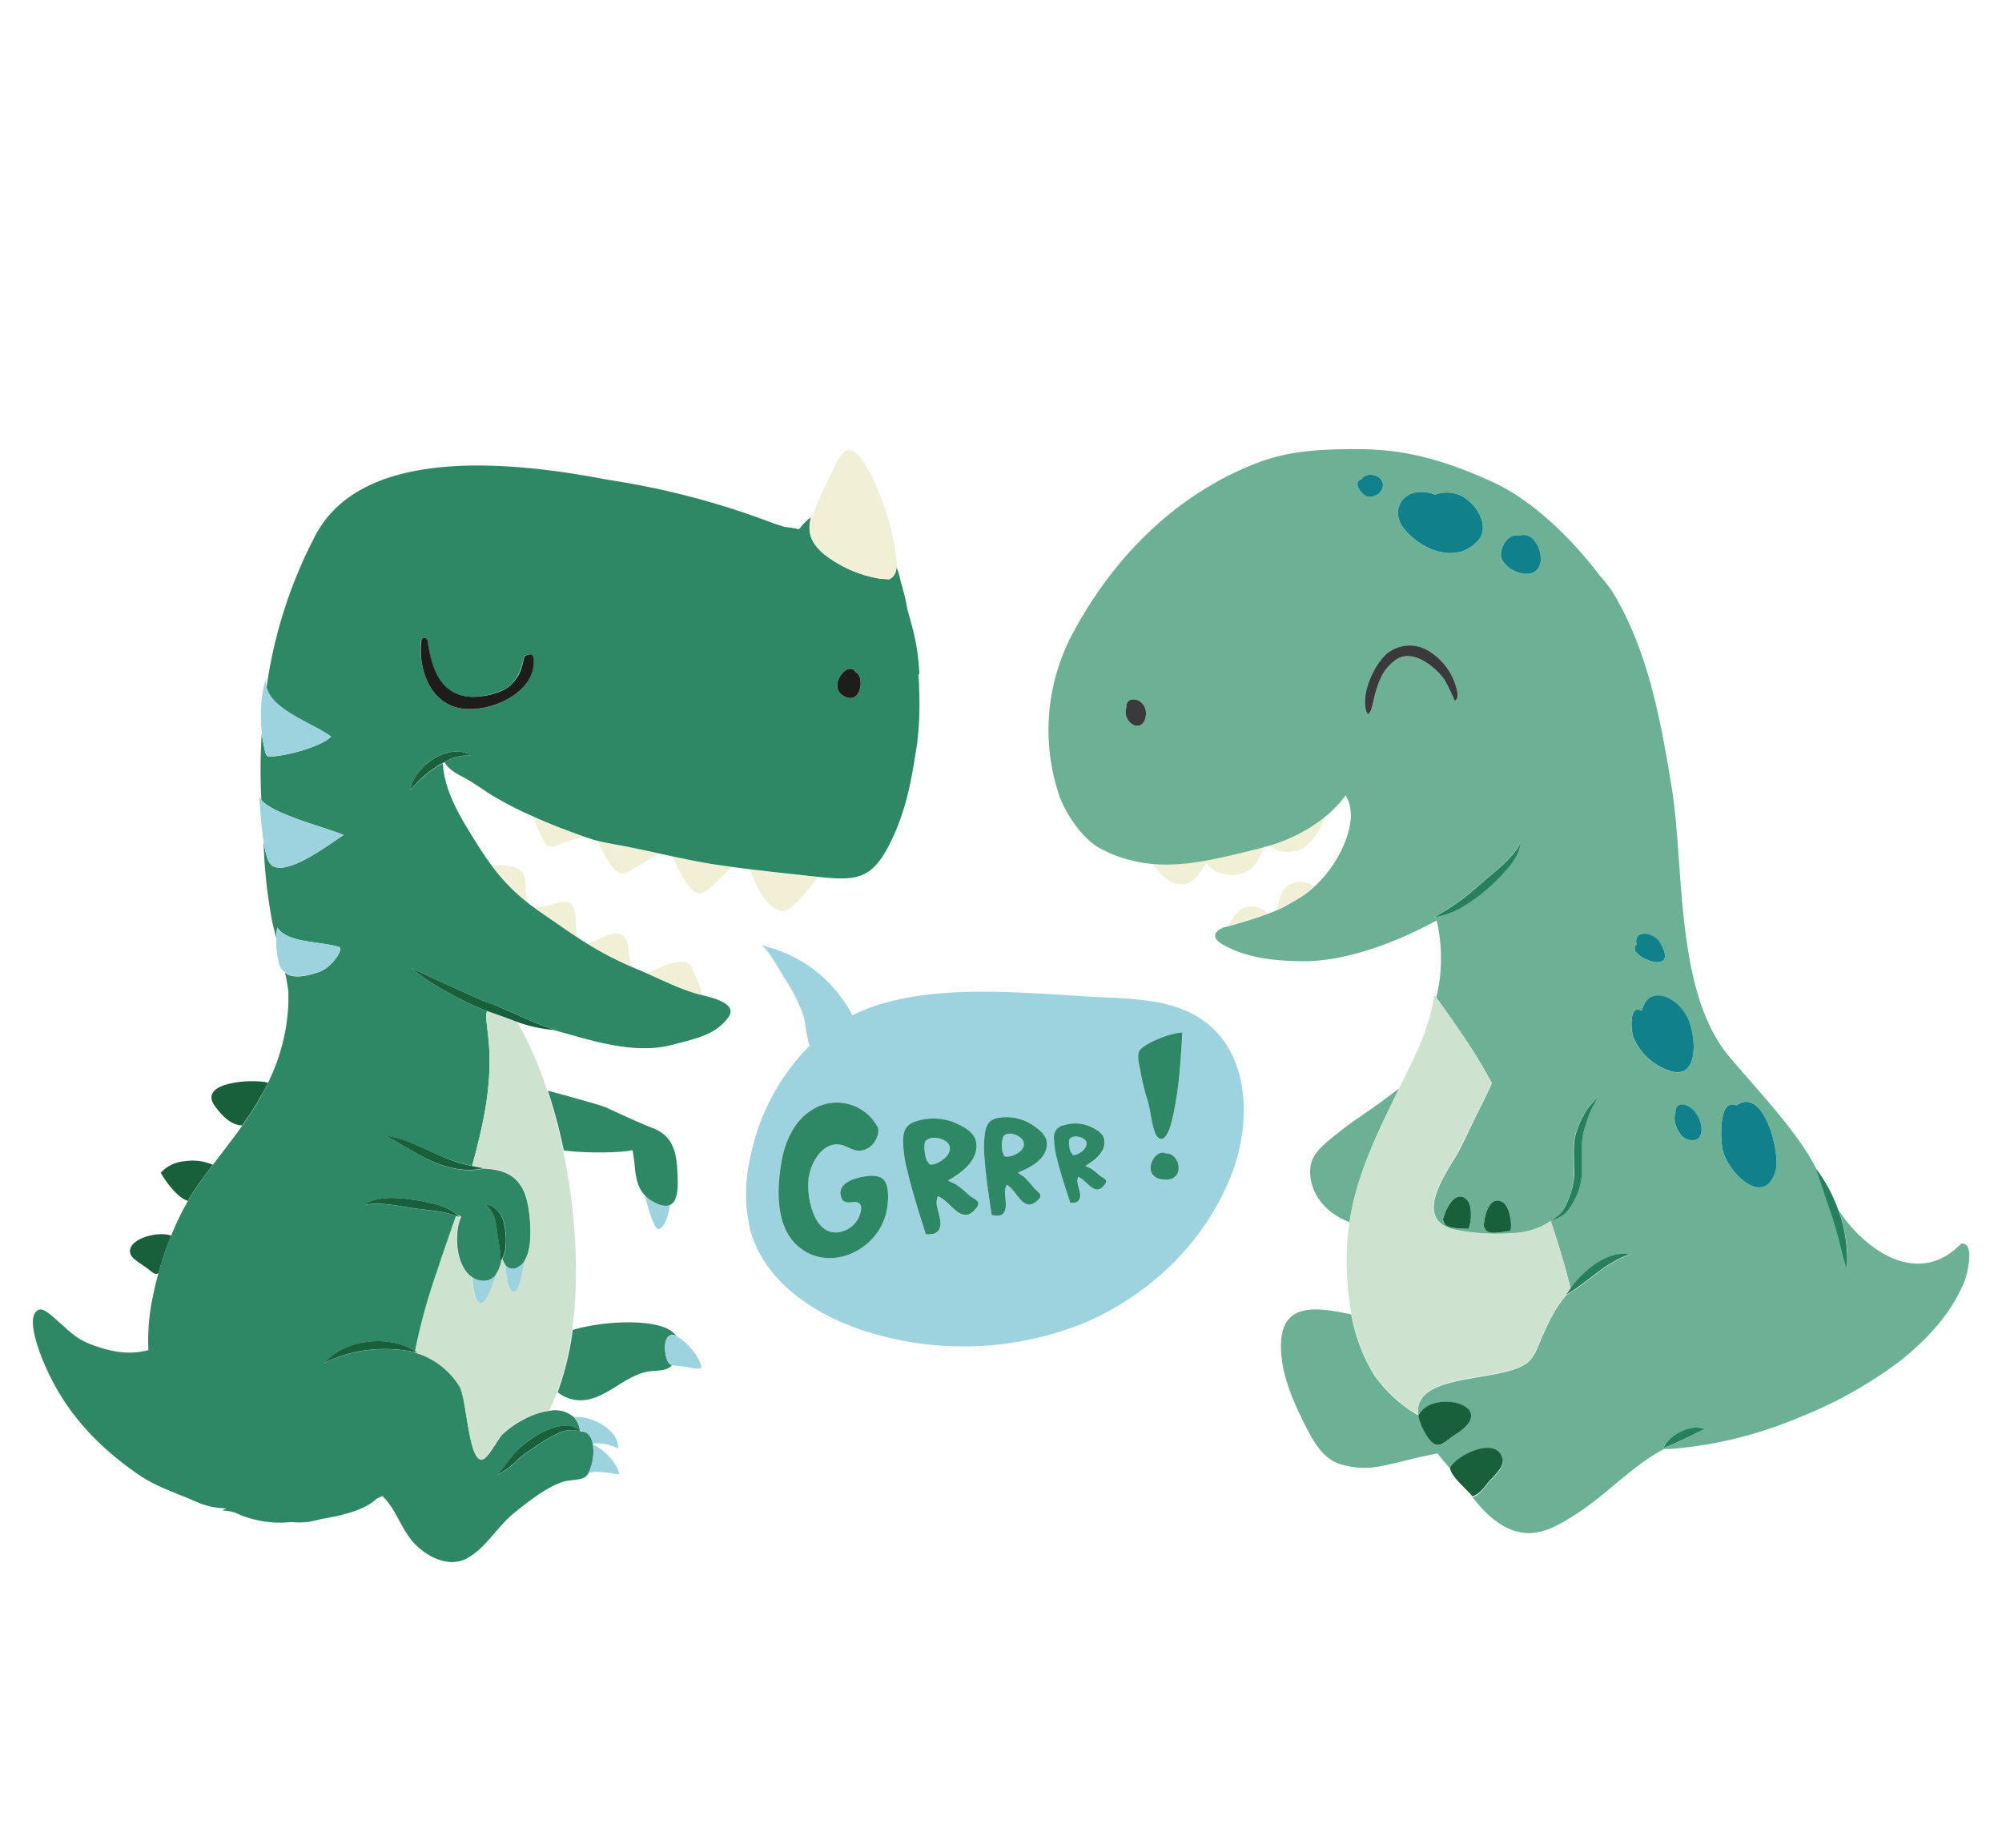 <svg id="dinosaures" xmlns="http://www.w3.org/2000/svg" viewBox="0 0 368.5 340.16"><defs><style>.cls-1{fill:none;}.cls-2{fill:#f1efd6;}.cls-3{fill:#6cb196;}.cls-4{fill:#3a393b;}.cls-5{fill:#26805d;}.cls-6{fill:#cee3cf;}.cls-7{fill:#185f3c;}.cls-8{fill:#10808b;}.cls-9{fill:#2f8865;}.cls-10{fill:#9cd3df;}.cls-11{fill:#1d1e1c;}</style></defs><g id="cadre"><rect class="cls-1" width="368.5" height="340.16"/></g><path class="cls-2" d="M228.77,167.21a5.81,5.81,0,0,0-2.49,3.18c2.38-.68,4.72-1.35,7-2.22A3.86,3.86,0,0,0,228.77,167.21Z"/><path class="cls-2" d="M239.21,165.21a16,16,0,0,0,2.62-2,4,4,0,0,0-5,0c-1.16.95-1.48,2.72-1.69,4.21l.26-.11C236.35,166.92,238.33,165.74,239.21,165.21Z"/><path class="cls-2" d="M212.18,159c1.26,1.75,2.95,3.65,4.93,3.8,2.68.21,3.73-2.32,5.06-3.92.8,1.66,3.48,2.31,5.14,2.21a5.26,5.26,0,0,0,3.75-2c.77-.88,1-2.19,1.6-3.17-.45.12-.9.26-1.36.37C224.71,157.83,218.48,159.52,212.18,159Z"/><path class="cls-2" d="M240.2,155.94a11.52,11.52,0,0,0,3.71-5.7,30.05,30.05,0,0,1-10.3,5.35C235.17,157.28,238.51,157.11,240.2,155.94Z"/><path class="cls-3" d="M262.18,190.34c.36-1,.68-2,1-3.09C262.81,188.28,262.48,189.3,262.18,190.34Z"/><path class="cls-3" d="M361,228.92c-7.76,8.12-17.6,1.44-22.58-6.14.14.39.3.78.43,1.18a26.66,26.66,0,0,1,1,4.82,26,26,0,0,1,.12,4.91c-.5-1.57-.88-3.14-1.28-4.69s-.82-3.08-1.29-4.6-1-3-1.52-4.53-1-3-1.48-4.58c-.67-1.26-1.36-2.5-2.15-3.69-4-6-9.16-11.42-13.83-16.93-10.21-12-8.31-35-10.74-49.85-2-12.27-4.41-25.5-11.09-36.21A32.57,32.57,0,0,0,294.5,106c-5.06-6.65-12.27-13.93-20.05-17.41-8.14-3.65-15.22-5.85-24.21-5.91-6.88,0-12.92.17-19.38,2.74-15.05,6-26.4,17.76-33.8,31.92a37.79,37.79,0,0,0-2.13,29c1.14,3.39,4.37,8.16,7.58,9.85a24.93,24.93,0,0,0,9.67,2.86c6.3.56,12.53-1.13,19.12-2.73.46-.11.91-.25,1.36-.37s.64-.17,1-.27a30.05,30.05,0,0,0,10.3-5.35,22.26,22.26,0,0,0,3.8-4c-.1.18.42,1,.49,1.26a10.77,10.77,0,0,1,.38,1.86c.31,3.84-2.42,9.91-6.75,13.82a16,16,0,0,1-2.62,2c-.88.53-2.86,1.71-3.79,2.11l-.26.11c-.62.26-1.24.51-1.85.74-2.31.87-4.65,1.54-7,2.22l-.56.16a3.1,3.1,0,0,0-1.92,1c-.77,1.2.73,2,1.59,2.5,4.24,2.26,9.19,2.77,13.94,2.84,6.3.11,13-1.94,18.74-4.43,2.13-.92,4.23-1.95,6.29-3.07a30.59,30.59,0,0,1,.27,12.64c-.1.51-.23,1-.36,1.51,1.07,1.49,5,6.92,7.5,11,.9,1.46,1.82,3.07,2.75,4.79-1,2.37-2.26,4.69-3.38,7s-2.17,4.76-3.56,7c-2.38,3.91-7.17,11.31.16,13a38.17,38.17,0,0,0,10.5.65,13.36,13.36,0,0,0,7.13-2.21c1.46,4.32,2.72,8.56,3.66,12.44a19.13,19.13,0,0,1,1.39-1.73,18.84,18.84,0,0,1,2.67-2.45,12.72,12.72,0,0,1,3.24-1.77,7,7,0,0,1,3.66-.37,16.4,16.4,0,0,0-3.17,1.45,31.06,31.06,0,0,0-2.83,1.9l-2.78,2.11a27.56,27.56,0,0,1-3,2l0,0c-2.42,2.88-3.71,6-5.16,9.39a8.84,8.84,0,0,1-1.47,2.6c-4,4.36-20.95,1.87-20.66,9.61a4.4,4.4,0,0,0,0,.51,25.07,25.07,0,0,1-8.17-7.56,32.2,32.2,0,0,1-4.11-11c-5.47-1.1-12.18-2.49-12.87,4.5-.52,5.29,1.9,11,4.26,15.67,1.53,3,3.3,6.47,6.69,7.44,6,1.72,8.81-.35,17.81-2,.76,1,1.55,1.9,2.28,2.76v0c1.25-2.33,8.52-5.89,9.62-1.68.42,1.62-1.72,3.31-2.64,4.43-.76.93-1.66,2.21-2.83,2.56,2,2.52,4.24,4.88,7.24,6,4.53,1.73,8.34-.66,12.15-3.12,5.38-3.47,10.13-8.78,15.88-11.78.75,0,1.49,0,2.24-.09A75.92,75.92,0,0,0,331,261a78.82,78.82,0,0,0,18.86-10.55c4.91-3.93,9.24-8.58,11.67-14.41C362.1,234.66,363.61,228.69,361,228.92ZM208.61,133.45a2.73,2.73,0,0,1-1.28-3.25c-.13-2.29,3.31-1.75,3.58.76C211.08,132.53,210.23,134.12,208.61,133.45Zm61.68,92.77c-1.15-.11-4.78.14-4.52-1.6l-.26.24c.36-1.78,2.16-6.05,4.41-4.09C271.05,221.75,270.89,225,270.29,226.22Zm7.74.35c-1.15.12-4.65,1.1-4.75-.66l-.2.29c0-1.82.9-6.37,3.49-4.9C277.87,222,278.37,225.27,278,226.57Zm1.6-127.94c2.74-1,4.6,3.24,3.78,5.43-1.18,3.14-6.43,1.06-7.07-1.47C275.91,100.89,277.72,98,279.63,98.63ZM259.71,90.9a6.23,6.23,0,0,1,4.45.17,6.22,6.22,0,0,1,4-.12c3.12.9,6.49,5.84,3.85,8.62-4.08,4.31-10.32,1.75-13.55-2.19C256.68,95.17,256.88,92.27,259.71,90.9Zm-9.11-2.68v.06c.62-1.37,3.35-1.07,3.86.4s-1.24,3-2.69,2.74C250.66,91.21,248.85,88.69,250.6,88.22Zm6.22,33.35c-2.15,1.61-2.78,3.24-3.57,5.71-.36,1.12-.52,2.5-.94,3.55-.21.53-.8,1.13-.63.3a.18.18,0,0,1-.1.09c-1.11-2.84.73-7.31,2.52-9.58a6.54,6.54,0,0,1,8.51-2,11.4,11.4,0,0,1,5.32,6.51c.22.72.85,2.54-.19,2.86a34.72,34.72,0,0,0-1.82-3.8,12.24,12.24,0,0,0-3.82-3.48C260.42,120.74,258.44,120.34,256.82,121.57ZM269.08,167a13.55,13.55,0,0,1-5.12,1.85,43.13,43.13,0,0,0,8.56-6.17c1.35-1.15,2.73-2.24,4-3.43a24.69,24.69,0,0,0,1.82-1.87,8.87,8.87,0,0,0,1.45-2.19,6.31,6.31,0,0,1-.84,2.61,14.29,14.29,0,0,1-1.58,2.26,33,33,0,0,1-3.89,3.78A30.2,30.2,0,0,1,269.08,167Zm22.55,40.76a11.51,11.51,0,0,0-.47,3,30,30,0,0,0,0,3.14c0,.53,0,1.06,0,1.63a10.69,10.69,0,0,1-.13,1.69,11.84,11.84,0,0,1-1,3.22,15.78,15.78,0,0,1-.79,1.46,8.11,8.11,0,0,1-1,1.35,5,5,0,0,1-1.41,1l-.71.35a3.87,3.87,0,0,0-.34.21c-.1.07-.22.16-.23.29a.51.51,0,0,1,.15-.38l.29-.3a7.54,7.54,0,0,1,.63-.52,5.16,5.16,0,0,0,1.06-1.08,7.48,7.48,0,0,0,.71-1.35c.21-.48.41-.95.58-1.44a12.62,12.62,0,0,0,.75-4.46c0-.5,0-1-.06-1.58a27.91,27.91,0,0,1,0-3.29,10.91,10.91,0,0,1,.79-3.29,20.6,20.6,0,0,1,1.49-2.92c.61-1,1.44-1.64,2.06-2.52a9,9,0,0,1-.69,1.47,11.62,11.62,0,0,0-.72,1.4C292.25,205.74,292,206.75,291.63,207.76Zm15.92,57a8.18,8.18,0,0,1,1.86-1.22,7.53,7.53,0,0,1,2.13-.66,4.37,4.37,0,0,1,2.26.23c-.7.32-1.31.61-1.92.91l-1.83.88-1.85.85c-.63.28-1.26.55-2,.83A5.07,5.07,0,0,1,307.55,264.74Zm3.27-54.9c-1.82-.35-3.06-3.55-2.42-4.93-.24-2.28,2.53-2,4,.36C313.49,207,313.89,210.44,310.82,209.84Zm-9.6-35.93c-.57-2.9,3.16-2.33,4.28-.5C309.67,180.26,298.9,175.93,301.22,173.91Zm1,12.17c1-4.89,6.6-2.85,8.55,1.63,1.52,3.52,1.85,11.25-3.5,9.38a10.84,10.84,0,0,1-6.67-6.27C300.2,189.6,299.79,184.78,302.23,186.08Zm-41.18,74.59c2.27-5.18,15.49-2,6.83,3.43-2.16,1.36-3.12,3-4.81.85A11.28,11.28,0,0,1,261.05,260.67Zm65.73-45c-2.16,6.6-8.44.3-9.6-3.64-.5-1.72-1-10,2.44-8.58C324.64,199.84,327.87,212.39,326.78,215.71Z"/><path class="cls-4" d="M207.33,130.2a2.73,2.73,0,0,0,1.28,3.25c1.62.67,2.47-.92,2.3-2.49C210.64,128.45,207.2,127.91,207.33,130.2Z"/><path class="cls-5" d="M277.38,160.06A14.29,14.29,0,0,0,279,157.8a6.31,6.31,0,0,0,.84-2.61,8.87,8.87,0,0,1-1.45,2.19,24.69,24.69,0,0,1-1.82,1.87c-1.28,1.19-2.66,2.28-4,3.43a43.13,43.13,0,0,1-8.56,6.17,13.55,13.55,0,0,0,5.12-1.85,30.2,30.2,0,0,0,4.41-3.16A33,33,0,0,0,277.38,160.06Z"/><path class="cls-3" d="M255.19,202.12c-2.81,2.17-5.89,4-8.65,6.24-1.8,1.44-4.6,3.41-5.21,5.79-.79,3.08.74,8.42,7.07,10.85,1.29-8.72,5.27-16.74,9.18-24.68C256.72,201,255.79,201.66,255.19,202.12Z"/><path class="cls-6" d="M261,260.43a4.4,4.4,0,0,1,0-.51c-.29-7.74,16.66-5.25,20.66-9.61a8.84,8.84,0,0,0,1.47-2.6c1.45-3.44,2.74-6.51,5.16-9.39a12.09,12.09,0,0,1,.76-1.11c-.94-3.88-2.2-8.12-3.66-12.44a13.36,13.36,0,0,1-7.13,2.21,38.17,38.17,0,0,1-10.5-.65c-7.33-1.69-2.54-9.09-.16-13,1.39-2.27,2.39-4.64,3.56-7s2.4-4.61,3.38-7c-.93-1.72-1.85-3.33-2.75-4.79-2.54-4.05-6.43-9.48-7.5-11l-.29-.4a36.58,36.58,0,0,1-.84,4.09c-.28,1.06-.6,2.1-1,3.09-.22.59-.44,1.18-.69,1.74-1.21,2.75-2.56,5.49-3.91,8.24-3.91,7.94-7.89,16-9.18,24.68-.19,1.24-.33,2.49-.4,3.76a55.46,55.46,0,0,0,.75,13.07,32.2,32.2,0,0,0,4.11,11A25.07,25.07,0,0,0,261,260.43Z"/><path class="cls-7" d="M267.88,264.1c8.66-5.43-4.56-8.61-6.83-3.43a11.28,11.28,0,0,0,2,4.28C264.76,267.11,265.72,265.46,267.88,264.1Z"/><path class="cls-8" d="M319.62,203.49c-3.45-1.47-2.94,6.86-2.44,8.58,1.16,3.94,7.44,10.24,9.6,3.64C327.87,212.39,324.64,199.84,319.62,203.49Z"/><path class="cls-8" d="M307.28,197.09c5.35,1.87,5-5.86,3.5-9.38-1.95-4.48-7.52-6.52-8.55-1.63-2.44-1.3-2,3.52-1.62,4.74A10.84,10.84,0,0,0,307.28,197.09Z"/><path class="cls-8" d="M305.5,173.41c-1.12-1.83-4.85-2.4-4.28.5C298.9,175.93,309.67,180.26,305.5,173.41Z"/><path class="cls-8" d="M308.4,204.91c-.64,1.38.6,4.58,2.42,4.93,3.07.6,2.67-2.83,1.59-4.57C310.93,202.86,308.16,202.63,308.4,204.91Z"/><path class="cls-8" d="M272,99.57c2.64-2.78-.73-7.72-3.85-8.62a6.22,6.22,0,0,0-4,.12,6.23,6.23,0,0,0-4.45-.17c-2.83,1.37-3,4.27-1.23,6.48C261.71,101.32,268,103.88,272,99.57Z"/><path class="cls-8" d="M283.41,104.06c.82-2.19-1-6.45-3.78-5.43-1.91-.66-3.72,2.26-3.29,4C277,105.12,282.23,107.2,283.41,104.06Z"/><path class="cls-8" d="M254.45,88.68c-.51-1.47-3.24-1.77-3.86-.4v-.06c-1.75.47.06,3,1.16,3.2C253.21,91.71,255,90.24,254.45,88.68Z"/><path class="cls-7" d="M265.51,224.86l.26-.24c-.26,1.74,3.37,1.49,4.52,1.6.6-1.2.76-4.47-.37-5.45C267.67,218.81,265.87,223.08,265.51,224.86Z"/><path class="cls-7" d="M276.57,221.3c-2.59-1.47-3.5,3.08-3.49,4.9l.2-.29c.1,1.76,3.6.78,4.75.66C278.37,225.27,277.87,222,276.57,221.3Z"/><path class="cls-5" d="M292.66,204.78a11.62,11.62,0,0,1,.72-1.4,9,9,0,0,0,.69-1.47c-.62.88-1.45,1.56-2.06,2.52a20.6,20.6,0,0,0-1.49,2.92,10.91,10.91,0,0,0-.79,3.29,27.91,27.91,0,0,0,0,3.29c0,.53.05,1.08.06,1.58A12.62,12.62,0,0,1,289,220c-.17.49-.37,1-.58,1.44a7.48,7.48,0,0,1-.71,1.35,5.16,5.16,0,0,1-1.06,1.08,7.54,7.54,0,0,0-.63.52l-.29.3a.51.51,0,0,0-.15.38c0-.13.13-.22.23-.29a3.87,3.87,0,0,1,.34-.21l.71-.35a5,5,0,0,0,1.41-1,8.11,8.11,0,0,0,1-1.35,15.78,15.78,0,0,0,.79-1.46,11.84,11.84,0,0,0,1-3.22,10.69,10.69,0,0,0,.13-1.69c0-.57,0-1.1,0-1.63a30,30,0,0,1,0-3.14,11.51,11.51,0,0,1,.47-3C292,206.75,292.25,205.74,292.66,204.78Z"/><path class="cls-5" d="M288.24,238.36a27.56,27.56,0,0,0,3-2l2.78-2.11a31.06,31.06,0,0,1,2.83-1.9,16.4,16.4,0,0,1,3.17-1.45,7,7,0,0,0-3.66.37,12.72,12.72,0,0,0-3.24,1.77,18.84,18.84,0,0,0-2.67,2.45,19.13,19.13,0,0,0-1.39,1.73,12.09,12.09,0,0,0-.76,1.11Z"/><path class="cls-5" d="M337.36,224.4c.47,1.52.89,3,1.29,4.6s.78,3.12,1.28,4.69a26,26,0,0,0-.12-4.91,26.66,26.66,0,0,0-1-4.82c-.13-.4-.29-.79-.43-1.18a29.63,29.63,0,0,0-1.45-3.38,28.58,28.58,0,0,0-2.58-4.17.14.14,0,0,0,0,.06c.43,1.57,1,3.08,1.48,4.58S336.89,222.89,337.36,224.4Z"/><path class="cls-5" d="M310.05,264.88l1.83-.88c.61-.3,1.22-.59,1.92-.91a4.37,4.37,0,0,0-2.26-.23,7.53,7.53,0,0,0-2.13.66,8.18,8.18,0,0,0-1.86,1.22,5.07,5.07,0,0,0-1.34,1.82c.73-.28,1.36-.55,2-.83Z"/><path class="cls-7" d="M273.9,272.92c.92-1.12,3.06-2.81,2.64-4.43-1.1-4.21-8.37-.65-9.62,1.68v0c-.05,1.53,3.28,4.17,4.11,5.29l0,0C272.24,275.13,273.14,273.85,273.9,272.92Z"/><path class="cls-4" d="M265.92,125.2a34.72,34.72,0,0,1,1.82,3.8c1-.32.41-2.14.19-2.86a11.4,11.4,0,0,0-5.32-6.51,6.54,6.54,0,0,0-8.51,2c-1.79,2.27-3.63,6.74-2.52,9.58a.18.18,0,0,0,.1-.09c-.17.83.42.23.63-.3.42-1.05.58-2.43.94-3.55.79-2.47,1.42-4.1,3.57-5.71,1.62-1.23,3.6-.83,5.28.15A12.24,12.24,0,0,1,265.92,125.2Z"/><path class="cls-2" d="M138.11,160.05c1,3.19,3.12,7.39,5.91,7.69,1.31.14,4.4-3.31,6.53-6.29l-2.45-.27C144.77,160.81,141.44,160.46,138.11,160.05Z"/><path class="cls-2" d="M99.13,152.9c1.07,1.77,1,3.33,3,2.87a51.81,51.81,0,0,1,5.33-1.77c-3.11-1.09-6.18-2.27-9.18-3.63A9.31,9.31,0,0,0,99.13,152.9Z"/><path class="cls-2" d="M123.93,157.7c.84,2.83,3.3,6.84,4.78,6.74,1.82-.12,4-3.06,6-4.82l-3.22-.46C129,158.76,126.45,158.24,123.93,157.7Z"/><path class="cls-2" d="M110,154.82c1.24,2.75,3.11,6.47,4.9,5.92s4.78-2.78,6.26-3.59l0,0c-2.24-.49-4.48-1-6.72-1.4C113,155.43,111.5,155.2,110,154.82Z"/><path class="cls-2" d="M106.26,172.54c-.49-1.65.12-5.35-1.32-6.25-1.09-.68-2.51.05-3.63.26a9.34,9.34,0,0,1-3.11.45l.61.45C101.5,169.3,103.88,171,106.26,172.54Z"/><path class="cls-2" d="M129.13,183.06c.18-.63-1.34-4-1.82-4.92-.72-1.35-1.74-1.07-3.17-.93s-3.51,1.5-5.23,1.9c3.27,1.46,6.81,3.25,10.11,4Z"/><path class="cls-2" d="M115.66,174.35c-.37-2-1.22-2.77-3.17-2.4-1.19.24-3,1.55-4.43,1.74a59.78,59.78,0,0,0,8.31,4.32A15.91,15.91,0,0,1,115.66,174.35Z"/><path class="cls-2" d="M97.16,166.24c-.67-1.25-.15-4.17-.85-5.36-1.07-1.82-3.83-1.51-5.93-1.67A34.72,34.72,0,0,0,97.16,166.24Z"/><path class="cls-9" d="M129.06,183.15h0c-3.3-.78-6.84-2.57-10.11-4-.61-.27-1.22-.54-1.81-.78l-.73-.32a59.78,59.78,0,0,1-8.31-4.32c-.6-.37-1.2-.76-1.8-1.15-2.38-1.56-4.76-3.24-7.45-5.09L98.2,167c-.35-.25-.7-.5-1-.76a34.72,34.72,0,0,1-6.78-7c-.88-1.2-1.74-2.48-2.61-3.87-2.78-4.46-6-9.43-6.3-14.85-.32.18-.64.35-1,.55a23.69,23.69,0,0,0-2.63,2,21.32,21.32,0,0,0-2.38,2.45A7.28,7.28,0,0,1,77,142.23a10.83,10.83,0,0,1,2.68-2.46,8.9,8.9,0,0,1,3.43-1.35,4.83,4.83,0,0,1,3.56.69,7.56,7.56,0,0,0-3.28.46,13.15,13.15,0,0,0-1.58.71c.76,1.47,2.48,2.25,3.93,3.05,1.81,1,3.47,2.28,5.25,3.33s3.77,2.1,5.72,3l1.52.68c3,1.36,6.07,2.54,9.18,3.63l1.2.42c.46.15.93.29,1.4.4,1.47.38,3,.61,4.49.9,2.24.43,4.48.91,6.72,1.4l2.69.58c2.52.54,5,1.06,7.58,1.46l3.22.46c1.13.15,2.25.3,3.38.43,3.33.41,6.66.76,10,1.13l2.45.27c7.27.77,10.13.52,13.63-6.89,2.78-5.89,3.67-11.27,4.64-17.65a60.24,60.24,0,0,0,.38-9.87c0-1.05-.07-2-.13-2.76a1.46,1.46,0,0,1,.16-.21,39.92,39.92,0,0,0-1.51-9.36c-.21-.83-.44-1.66-.7-2.49a38.73,38.73,0,0,0-1.2-5.06,18.58,18.58,0,0,0-.61-2.26,2.63,2.63,0,0,0-.19-.41,2.6,2.6,0,0,1-.77,1.8,4.88,4.88,0,0,1-.58.38c-.6-.08-1.31,0-2.17-.21a22.61,22.61,0,0,1-10-4.58c-1.83-1.68-2.9-3.39-2.36-6.07,0-.19.06-.37.12-.57a11.52,11.52,0,0,0-2,2c0,.06-.13.13-.21.21A24.24,24.24,0,0,0,144.4,97l-.83-.28-1.28-.41a146.09,146.09,0,0,0-30.5-8c-21.91-4.25-45.53-4.82-53.6,10a85.55,85.55,0,0,0-9.12,28.2c.94,4.28,9,6.82,11.87,9.11-1.8,1.73-6.79,3.09-9.32,3.46-2.87.43-2.54.56-3.17-2.33a15.65,15.65,0,0,1-.27-1.78,105.41,105.41,0,0,0-.07,12.31c2.2,2.69,12.46,5.21,15.14,6.45-2.26,1.39-10.58,7.88-13.32,5.5-.66-.56-1.1-2.31-1.42-4.37a92.8,92.8,0,0,0,1.6,14.82c.17.83.45,1.9.77,3.09a7.62,7.62,0,0,1,.18-2c1.93,2.95,8.41,2.52,11.41,3.6.79.29-1.33,3.85-4,4.66-2.15.65-4.48,1.23-6,.05.26,1.23.48,2.43.61,3.53,0,.75,0,1.5,0,2.25a36.62,36.62,0,0,1-3.77,14.52c-.62,1.3-1.29,2.56-2,3.75-.86,1.41-1.78,2.78-2.73,4.11-1.74,2.45-3.6,4.82-5.42,7.22-1,1.29-1.93,2.58-2.85,3.91-.61.88-1.18,1.8-1.73,2.75a49.22,49.22,0,0,0-3.1,6.41,61.57,61.57,0,0,0-2.34,6.9c-.51,1.89-.93,3.78-1.28,5.64a39.53,39.53,0,0,0-.55,8.47c-3.38.91-6.68.45-10.74-1.12-2.82-1.1-4.18-2.75-6.4-4.65-.56-.49-2.16-2-3-1.67-2.75,1.08.37,8.53,1,10,3.73,8.69,9.56,15,17.33,20.37,3.15,2.19,7,3.4,10.43,4.9a13.75,13.75,0,0,0,5.78,1.3l0,0c-.61.24-.91.4-.5.41a9.38,9.38,0,0,1,2,.36,19.56,19.56,0,0,0,9.42,1.83l1.14-.07a13,13,0,0,0,3.2-.07c.79-.15,1.57-.33,2.34-.53,3.91-.62,8-1.72,10-3.69l1.06-.5c2.46,2.21,3.55,6.33,6,8.83s6.46,4.51,9.85,2.49,5.42-5.82,8.45-8.24c2.5-2,6.11-4.91,9.25-5.78,1.14-.32,3-.18,3.88-.88a2.35,2.35,0,0,0,.51-.62,8.87,8.87,0,0,0,.82-5.24l0-.18c-.27-1.35-1-2.36-2.29-2.27h0a5.45,5.45,0,0,0-4.23.42,26.22,26.22,0,0,0-3.81,2.22l-1.87,1.27a21,21,0,0,0-1.7,1.38,13.35,13.35,0,0,1-3.76,2.73c1.11-1.1,1.92-2.33,2.92-3.53A11.86,11.86,0,0,1,96,266.25c.6-.5,1.22-.95,1.87-1.4a14.86,14.86,0,0,1,4.27-2.08,6.62,6.62,0,0,1,2.43-.27,3.65,3.65,0,0,1,2.19,1,4.28,4.28,0,0,0-1.1-2.59,5.28,5.28,0,0,0-4.51-1.19,11.71,11.71,0,0,0-3.06.8,18.64,18.64,0,0,0-5.57,3.5c-.85.79-2.74,4.7-3.87,4.69-2.4,0-2.77-11.28-4-13.43A14.3,14.3,0,0,0,76.41,249v-.07a28.1,28.1,0,0,0-4-.53,27.34,27.34,0,0,0-4.34.1,25.92,25.92,0,0,0-4.25.82,22.33,22.33,0,0,0-4.12,1.63,10.26,10.26,0,0,1,3.71-2.75,14.63,14.63,0,0,1,4.5-1.2,15.18,15.18,0,0,1,4.66.22,11.49,11.49,0,0,1,3.88,1.55,109.39,109.39,0,0,1,4-14.56c1.28-3.91,2.46-7.21,3.55-10.37a17.16,17.16,0,0,0-3.65-.87c-1.45-.21-2.93-.34-4.44-.57s-2.94-.49-4.4-.65a17.87,17.87,0,0,0-2.19-.13,8,8,0,0,0-2.21.26,5.22,5.22,0,0,1,2.11-1,11.56,11.56,0,0,1,2.33-.32,24.1,24.1,0,0,1,4.59.34,33,33,0,0,1,4.48.91,9.76,9.76,0,0,1,3.53,1.83l.76.33c-1.41,2.93-1.05,9.21,2.06,11.2a3.9,3.9,0,0,0,1.9.63,2.72,2.72,0,0,0,2.55-1.33,6.46,6.46,0,0,0,.91-2.48,2.53,2.53,0,0,1-.13.22,17.67,17.67,0,0,0-.27-2.86l-.43-2.81a9.89,9.89,0,0,0-.54-2.59,6.63,6.63,0,0,0-1.59-2.23A4,4,0,0,1,92,223.34a4.74,4.74,0,0,1,.7,1.47,11.36,11.36,0,0,1,.3,1.5,13.46,13.46,0,0,1,.12,3,6.49,6.49,0,0,1-.64,2.43,4,4,0,0,0,.57,1.16,1.69,1.69,0,0,0,2.37.35,3.18,3.18,0,0,0,1.1-1c1.67-2.46,1.13-7.65.77-9.91-.74-4.52-2.88-6.7-7.18-7.13l-1-.09a12.91,12.91,0,0,1-4.88.11,18.67,18.67,0,0,1-4.71-1.46,44.44,44.44,0,0,1-4.27-2.26c-1.38-.8-2.74-1.6-4.16-2.38a17.63,17.63,0,0,1,4.68,1.32c1.5.61,2.94,1.3,4.37,1.94A36.55,36.55,0,0,0,84.43,214c.8.25,1.63.45,2.46.63.64-2.27,1.25-4.68,1.84-7.39,2.67-12.42.63-17.74.78-20.46a1.49,1.49,0,0,1,.17-.67c-.47-.17-.94-.34-1.4-.53a62.18,62.18,0,0,1-6.58-3.3,38.83,38.83,0,0,1-6.07-4.12c2.21,1.06,4.4,2.07,6.61,3.07l3.31,1.5c1.12.51,2.18,1,3.29,1.45s2.24.88,3.38,1.33,2.29.94,3.36,1.49a66.41,66.41,0,0,0,6.74,2.64l-.55-.06.5.14c6.67,1.83,14.49,4.47,21.48,2.62,4-1.08,8-1.75,10.35-5.12C135.74,184.86,131.56,183.74,129.06,183.15ZM84.55,130.37c-5.56-1.06-7.7-7.53-7-12.75a.67.67,0,0,1,1.11.37c.72,4.93,2.22,9.68,7.52,10.25,2,.22,6.25-.55,7.86-2.21s1.86-2.89,2.44-5.17c.44-.27,1.62-1,1.67.48C98.83,127.41,90.24,131.46,84.55,130.37Zm70.72-2.25c-3.09-1.74.8-6.82,2.29-4.31C159.2,124.54,158.53,130,155.27,128.12Z"/><path class="cls-7" d="M86.69,139.11a4.83,4.83,0,0,0-3.56-.69,8.9,8.9,0,0,0-3.43,1.35A10.83,10.83,0,0,0,77,142.23a7.28,7.28,0,0,0-1.51,3.26A21.32,21.32,0,0,1,77.89,143a23.69,23.69,0,0,1,2.63-2c.31-.2.63-.37,1-.55l.36-.21a13.15,13.15,0,0,1,1.58-.71A7.56,7.56,0,0,1,86.69,139.11Z"/><path class="cls-9" d="M107.94,257.7c4-.67,7-4.26,11.1-5.17,1.31-.3,3.53,0,4.51-1.06a.83.83,0,0,0,.13-.18c-.49-.15-.79-.5-1.06-1.49-.34-1.3-.51-4.15,1.35-4.07a3.23,3.23,0,0,1,.51.23c-2-3.34-12.75-3-19.06-1.14a54.47,54.47,0,0,1-2.78,11.48A6.81,6.81,0,0,0,107.94,257.7Z"/><path class="cls-10" d="M122.62,249.8c.27,1,.57,1.34,1.06,1.49a12.45,12.45,0,0,0,1.64.21c2.09.25,3.83.82,3.75.11-.23-1.84-2.74-4.73-4.59-5.65a3.23,3.23,0,0,0-.51-.23C122.11,245.65,122.28,248.5,122.62,249.8Z"/><path class="cls-10" d="M120.22,221.22a6.13,6.13,0,0,1-1.46-1.1c.42,2.13,1.7,6.25,2.44,6.15,1.09-.14,1.88-2.68,2.11-4.45C122.62,222.12,121.64,222,120.22,221.22Z"/><path class="cls-9" d="M116.42,211.73c.65,2.93.17,6.18,2.34,8.39a6.13,6.13,0,0,0,1.46,1.1c1.42.77,2.4.9,3.09.6,1.28-.55,1.49-2.59,1.43-4.78-.11-4.33-.49-7.74-4.51-9.34-3-1.17-5.87-2.55-8.76-3.86-.8-.36-6.91-2.07-10.63-3.05a99.92,99.92,0,0,1,2.93,11C108.49,212.38,114.73,212.17,116.42,211.73Z"/><path class="cls-7" d="M49.33,199.32c-2.5-.76-13.14-.23-9.76,4.33,1.47,2,3.07,3.48,5,3.53.95-1.33,1.87-2.7,2.73-4.11C48,201.88,48.71,200.62,49.33,199.32Z"/><path class="cls-7" d="M39.17,214.4c-.37-.14-.94-.31-1.15-.38a9.21,9.21,0,0,0-3.94-.26,6.73,6.73,0,0,0-4.49,2.12c.79,1.49,3.17,4.75,5,5.18.55-.95,1.12-1.87,1.73-2.75C37.24,217,38.2,215.69,39.17,214.4Z"/><path class="cls-7" d="M24.11,231.06c.38.78,2.27,1.88,3,2.43,1.07.82,1.39,1.27,2.06.88a61.57,61.57,0,0,1,2.34-6.9C28.75,226.47,22.8,228.37,24.11,231.06Z"/><path class="cls-11" d="M98.2,121.34c0-1.43-1.23-.75-1.67-.48-.58,2.28-.7,3.4-2.44,5.17s-5.87,2.43-7.86,2.21c-5.3-.57-6.8-5.32-7.52-10.25a.67.67,0,0,0-1.11-.37c-.75,5.22,1.39,11.69,7,12.75S98.83,127.41,98.2,121.34Z"/><path class="cls-10" d="M58.44,179c2.7-.81,4.82-4.37,4-4.66-3-1.08-9.48-.65-11.41-3.6a7.62,7.62,0,0,0-.18,2,16.59,16.59,0,0,0,.62,5.05,3.35,3.35,0,0,0,1,1.22C54,180.2,56.29,179.62,58.44,179Z"/><path class="cls-6" d="M95.12,188.12c-1.8-.71-3.61-1.3-5.44-2a1.49,1.49,0,0,0-.17.67c-.15,2.72,1.89,8-.78,20.46-.59,2.71-1.2,5.12-1.84,7.39.71.15,1.43.28,2.17.4h0l1,.09c4.3.43,6.44,2.61,7.18,7.13.36,2.26.9,7.45-.77,9.91-.3,2.23-1,5.51-1.87,5.57-1,.07-1.46-3.16-1.6-4.89a4,4,0,0,1-.57-1.16l-.15.25a6.46,6.46,0,0,1-.91,2.48c-.67,2-1.85,5.6-3,5.41-.94-.16-1.42-3-1.47-4.71-3.11-2-3.47-8.27-2.06-11.2l-.76-.33a5.35,5.35,0,0,1,.5.45c-.22-.1-.43-.17-.65-.25-1.09,3.16-2.27,6.46-3.55,10.37a109.39,109.39,0,0,0-4,14.56l.37.23-.4-.07V249a14.3,14.3,0,0,1,8.23,6.27c1.28,2.15,1.65,13.42,4,13.43,1.13,0,3-3.9,3.87-4.69a18.64,18.64,0,0,1,5.57-3.5,11.71,11.71,0,0,1,3.06-.8c.53-1.09,1-2.22,1.45-3.39a54.47,54.47,0,0,0,2.78-11.48c1.43-10.45.6-22.28-1.65-33a99.92,99.92,0,0,0-2.93-11,66.5,66.5,0,0,0-5.45-12.58C95.3,188.17,95.21,188.15,95.12,188.12Z"/><path class="cls-10" d="M94.61,237.77c.88-.06,1.57-3.34,1.87-5.57a3.18,3.18,0,0,1-1.1,1,1.69,1.69,0,0,1-2.37-.35C93.15,234.61,93.56,237.84,94.61,237.77Z"/><path class="cls-10" d="M88.4,239.86c1.13.19,2.31-3.45,3-5.41a2.72,2.72,0,0,1-2.55,1.33,3.9,3.9,0,0,1-1.9-.63C87,236.83,87.46,239.7,88.4,239.86Z"/><path class="cls-10" d="M108.3,271.16a.13.13,0,0,1,0,.06c1.41-.74,5.69.37,5.66.15-.28-2-2.8-4.56-4.83-5.45A8.87,8.87,0,0,1,108.3,271.16Z"/><path class="cls-10" d="M106.8,263.47h0c1.33-.09,2,.92,2.29,2.27a8.93,8.93,0,0,1,4.7.91c.11-3.55-5.08-6.13-8.09-5.77A4.28,4.28,0,0,1,106.8,263.47Z"/><path class="cls-7" d="M86.89,214.66c-.83-.18-1.66-.38-2.46-.63a36.55,36.55,0,0,1-4.35-1.69c-1.43-.64-2.87-1.33-4.37-1.94A17.63,17.63,0,0,0,71,209.08c1.42.78,2.78,1.58,4.16,2.38a44.44,44.44,0,0,0,4.27,2.26,18.67,18.67,0,0,0,4.71,1.46,12.91,12.91,0,0,0,4.88-.11h0C88.32,214.94,87.6,214.81,86.89,214.66Z"/><path class="cls-7" d="M84.11,223.62a9.76,9.76,0,0,0-3.53-1.83,33,33,0,0,0-4.48-.91,24.1,24.1,0,0,0-4.59-.34,11.56,11.56,0,0,0-2.33.32,5.22,5.22,0,0,0-2.11,1,8,8,0,0,1,2.21-.26,17.87,17.87,0,0,1,2.19.13c1.46.16,2.91.42,4.4.65s3,.36,4.44.57a17.16,17.16,0,0,1,3.65.87c.22.08.43.15.65.25A5.35,5.35,0,0,0,84.11,223.62Z"/><path class="cls-7" d="M93.08,229.29a13.46,13.46,0,0,0-.12-3,11.36,11.36,0,0,0-.3-1.5,4.74,4.74,0,0,0-.7-1.47,4,4,0,0,0-2.63-1.64,6.63,6.63,0,0,1,1.59,2.23,9.89,9.89,0,0,1,.54,2.59l.43,2.81a17.67,17.67,0,0,1,.27,2.86,2.53,2.53,0,0,0,.13-.22l.15-.25A6.49,6.49,0,0,0,93.08,229.29Z"/><path class="cls-7" d="M76.45,248.75a11.49,11.49,0,0,0-3.88-1.55,15.18,15.18,0,0,0-4.66-.22,14.63,14.63,0,0,0-4.5,1.2,10.26,10.26,0,0,0-3.71,2.75,22.33,22.33,0,0,1,4.12-1.63,25.92,25.92,0,0,1,4.25-.82,27.34,27.34,0,0,1,4.34-.1,28.1,28.1,0,0,1,4,.53l.4.07Z"/><path class="cls-7" d="M106.8,263.47a3.65,3.65,0,0,0-2.19-1,6.62,6.62,0,0,0-2.43.27,14.86,14.86,0,0,0-4.27,2.08c-.65.45-1.27.9-1.87,1.4A11.86,11.86,0,0,0,94.35,268c-1,1.2-1.81,2.43-2.92,3.53a13.35,13.35,0,0,0,3.76-2.73,21,21,0,0,1,1.7-1.38l1.87-1.27a26.22,26.22,0,0,1,3.81-2.22,5.45,5.45,0,0,1,4.23-.42Z"/><path class="cls-11" d="M157.56,123.81c-1.49-2.51-5.38,2.57-2.29,4.31C158.53,130,159.2,124.54,157.56,123.81Z"/><path class="cls-7" d="M95.58,187c-1.07-.55-2.24-1-3.36-1.49s-2.27-.87-3.38-1.33-2.17-.94-3.29-1.45l-3.31-1.5c-2.21-1-4.4-2-6.61-3.07a38.83,38.83,0,0,0,6.07,4.12,62.18,62.18,0,0,0,6.58,3.3c.46.19.93.36,1.4.53,1.83.68,3.64,1.27,5.44,2,.09,0,.18,0,.27.09a27.07,27.07,0,0,0,6.38,1.4l.55.06A66.41,66.41,0,0,1,95.58,187Z"/><path class="cls-10" d="M51.62,139.06c2.53-.37,7.52-1.73,9.32-3.46-2.87-2.29-10.93-4.83-11.87-9.11a3.93,3.93,0,0,1,0-1.64c-1.06,2.44-1.23,6.9-.87,10.1a15.65,15.65,0,0,0,.27,1.78C49.08,139.62,48.75,139.49,51.62,139.06Z"/><path class="cls-10" d="M63.25,153.71c-2.68-1.24-12.94-3.76-15.14-6.45a1.56,1.56,0,0,1-.42-1c.14,1.5.33,5.43.82,8.61.32,2.06.76,3.81,1.42,4.37C52.67,161.59,61,155.1,63.25,153.71Z"/><path class="cls-2" d="M151.48,101.88a22.61,22.61,0,0,0,10,4.58c.86.16,1.57.13,2.17.21a4.88,4.88,0,0,0,.58-.38,2.6,2.6,0,0,0,.77-1.8,2.63,2.63,0,0,1,.19.41,44.51,44.51,0,0,0-2.11-10.71C162.56,92.48,159,82.35,156,82.9c-1.41.25-2.71,3.77-3.25,4.82a82.39,82.39,0,0,0-3.5,7.92,1.3,1.3,0,0,1-.08.17C148.58,98.49,149.65,100.2,151.48,101.88Z"/><path class="cls-10" d="M184.81,209.06c-.52.51-.51,3.35-.05,3.3-.42,1.4,4.19,0,3.65-2.09C188.1,209.09,185.71,208.18,184.81,209.06Z"/><path class="cls-10" d="M199.88,210.13c-.4-.88-2.39-1.28-3-.47-.34.47,0,2.69.4,2.59C197.16,213.41,200.58,211.7,199.88,210.13Z"/><path class="cls-10" d="M221.66,188c-5-3.69-11.7-4.1-17.95-4.37-14.23-.62-33.66-3.3-46.82,3.28A24.91,24.91,0,0,0,140,174c1.14.23,3.6,4.81,4.23,5.78a34.22,34.22,0,0,1,3.43,6.5c.66,1.74.7,4.4,1.37,6.21a40.3,40.3,0,0,0-11,21,28.4,28.4,0,0,0,.13,13.16c2.86,10,13.07,16.26,23.14,19a59.19,59.19,0,0,0,38.5-2.21c12-5.15,22.16-15,26.87-27.24C230.43,206.6,230,194.05,221.66,188ZM163.1,223.24c-1.66,7.17-10.85,11.31-16.58,5.87-3.94-3.74-3.55-10.84-2.6-15.77.66-3.41,2.26-7,5.31-8.89a8.5,8.5,0,0,1,12.13,2.75c.88,1.19-.35,3.45-1.54,4.12-1.77,1-2.69.34-4.28-.32-3.58-1.5-6.18,2.53-6.69,5.68s.74,10.47,5.15,10.19a4.85,4.85,0,0,0,4.49-4.43,1.05,1.05,0,0,0-1.06-1.16c-1.1,0-2.15.36-2.57-.74-.88-2.26,1.43-3.31,3.12-3.73,1.29-.32,3.65-.75,4.65.36C163.83,218.51,163.45,221.7,163.1,223.24Zm16.45-.59c-2.59,3.14-4.58-1.47-6.91-2.36-.89,1.65,1.06,4.16.28,6-.49,1.11-1.81.94-2.51,1-1.2-3.8-2.42-7.61-3.35-11.49a22.73,22.73,0,0,1-.83-5.73c0-2.13.66-3.11,2.74-3.69a10.26,10.26,0,0,1,7.23.58c1.43.68,3.18,1.66,3.47,3.35.56,3.3-2.62,5.64-5.15,7.08a11.46,11.46,0,0,0,1.36.67,20.14,20.14,0,0,1,2.46,2C179.63,221,180.8,221.14,179.55,222.65Zm8.88-6.09a18.24,18.24,0,0,1,1.82,2c1,1,1.93,1.33.67,2.45-2.63,2.32-3.69-1.87-5.56-2.94-1,1.29.35,3.68-.56,5.1-.56.87-1.66.55-2.26.5-.51-3.4-1-6.8-1.3-10.22a20.23,20.23,0,0,1,.06-5c.32-1.8,1-2.55,2.83-2.76a8.79,8.79,0,0,1,6.06,1.46c1.13.77,2.48,1.84,2.5,3.32,0,2.87-3,4.43-5.33,5.31A9.27,9.27,0,0,0,188.43,216.56Zm14.85,1.66c-1.75,2.17-3.14-1-4.75-1.56-.59,1.14.76,2.84.24,4.07-.32.76-1.23.65-1.71.69-.85-2.6-1.71-5.19-2.37-7.84a16.19,16.19,0,0,1-.62-3.91,2.21,2.21,0,0,1,1.85-2.54,7,7,0,0,1,5,.34c1,.46,2.18,1.11,2.39,2.27.41,2.25-1.75,3.87-3.46,4.88a7.21,7.21,0,0,0,.93.44,14.65,14.65,0,0,1,1.7,1.33C203.32,217.07,204.12,217.18,203.28,218.22Zm11.34-1c-5.15,0-2.16-6.34.2-4.72l-.18-.14C217.33,212.34,218.11,217.17,214.62,217.18Zm.93-10.25c-.3,1.16-1.41,4.14-2.8,2-.83-1.94-.92-4.24-1.5-6.26a41.69,41.69,0,0,1-1.41-5.89c-.11-.74-.57-2.5-.16-3.24.8-1.48,6.25-3.53,8-3.42C217.28,195.79,217,201.36,215.55,206.93Z"/><path class="cls-10" d="M174.71,210.76c-.57-1.3-3.48-1.91-4.35-.73-.51.68,0,3.93.54,3.79C170.68,215.51,175.71,213.06,174.71,210.76Z"/><path class="cls-9" d="M178.34,220a20.14,20.14,0,0,0-2.46-2,11.46,11.46,0,0,1-1.36-.67c2.53-1.44,5.71-3.78,5.15-7.08-.29-1.69-2-2.67-3.47-3.35a10.26,10.26,0,0,0-7.23-.58c-2.08.58-2.71,1.56-2.74,3.69a22.73,22.73,0,0,0,.83,5.73c.93,3.88,2.15,7.69,3.35,11.49.7,0,2,.13,2.51-1,.78-1.79-1.17-4.3-.28-6,2.33.89,4.32,5.5,6.91,2.36C180.8,221.14,179.63,221,178.34,220Zm-7.44-6.13c-.52.14-1.05-3.11-.54-3.79.87-1.18,3.78-.57,4.35.73C175.71,213.06,170.68,215.51,170.9,213.82Z"/><path class="cls-9" d="M192.69,210.5c0-1.48-1.37-2.55-2.5-3.32a8.79,8.79,0,0,0-6.06-1.46c-1.84.21-2.51,1-2.83,2.76a20.23,20.23,0,0,0-.06,5c.27,3.42.79,6.82,1.3,10.22.6,0,1.7.37,2.26-.5.91-1.42-.41-3.81.56-5.1,1.87,1.07,2.93,5.26,5.56,2.94,1.26-1.12.29-1.43-.67-2.45a18.24,18.24,0,0,0-1.82-2,9.27,9.27,0,0,1-1.07-.75C189.7,214.93,192.72,213.37,192.69,210.5Zm-7.93,1.86c-.46,0-.47-2.79.05-3.3.9-.88,3.29,0,3.6,1.21C189,212.36,184.34,213.76,184.76,212.36Z"/><path class="cls-9" d="M202.43,216.39a14.65,14.65,0,0,0-1.7-1.33,7.21,7.21,0,0,1-.93-.44c1.71-1,3.87-2.63,3.46-4.88-.21-1.16-1.41-1.81-2.39-2.27a7,7,0,0,0-5-.34,2.21,2.21,0,0,0-1.85,2.54,16.19,16.19,0,0,0,.62,3.91c.66,2.65,1.52,5.24,2.37,7.84.48,0,1.39.07,1.71-.69.52-1.23-.83-2.93-.24-4.07,1.61.59,3,3.73,4.75,1.56C204.12,217.18,203.32,217.07,202.43,216.39Zm-5.13-4.14c-.36.1-.74-2.12-.4-2.59.59-.81,2.58-.41,3,.47C200.58,211.7,197.16,213.41,197.3,212.25Z"/><path class="cls-9" d="M209.68,193.53c-.41.74,0,2.5.16,3.24a41.69,41.69,0,0,0,1.41,5.89c.58,2,.67,4.32,1.5,6.26,1.39,2.15,2.5-.83,2.8-2,1.45-5.57,1.73-11.14,2.09-16.82C215.93,190,210.48,192.05,209.68,193.53Z"/><path class="cls-9" d="M214.64,212.32l.18.14c-2.36-1.62-5.35,4.72-.2,4.72C218.11,217.17,217.33,212.34,214.64,212.32Z"/><path class="cls-9" d="M158,216.81c-1.69.42-4,1.47-3.12,3.73.42,1.1,1.47.77,2.57.74a1.05,1.05,0,0,1,1.06,1.16,4.85,4.85,0,0,1-4.49,4.43c-4.41.28-5.66-7-5.15-10.19s3.11-7.18,6.69-5.68c1.59.66,2.51,1.33,4.28.32,1.19-.67,2.42-2.93,1.54-4.12a8.5,8.5,0,0,0-12.13-2.75c-3,1.9-4.65,5.48-5.31,8.89-.95,4.93-1.34,12,2.6,15.77,5.73,5.44,14.92,1.3,16.58-5.87.35-1.54.73-4.73-.47-6.07C161.63,216.06,159.27,216.49,158,216.81Z"/></svg>